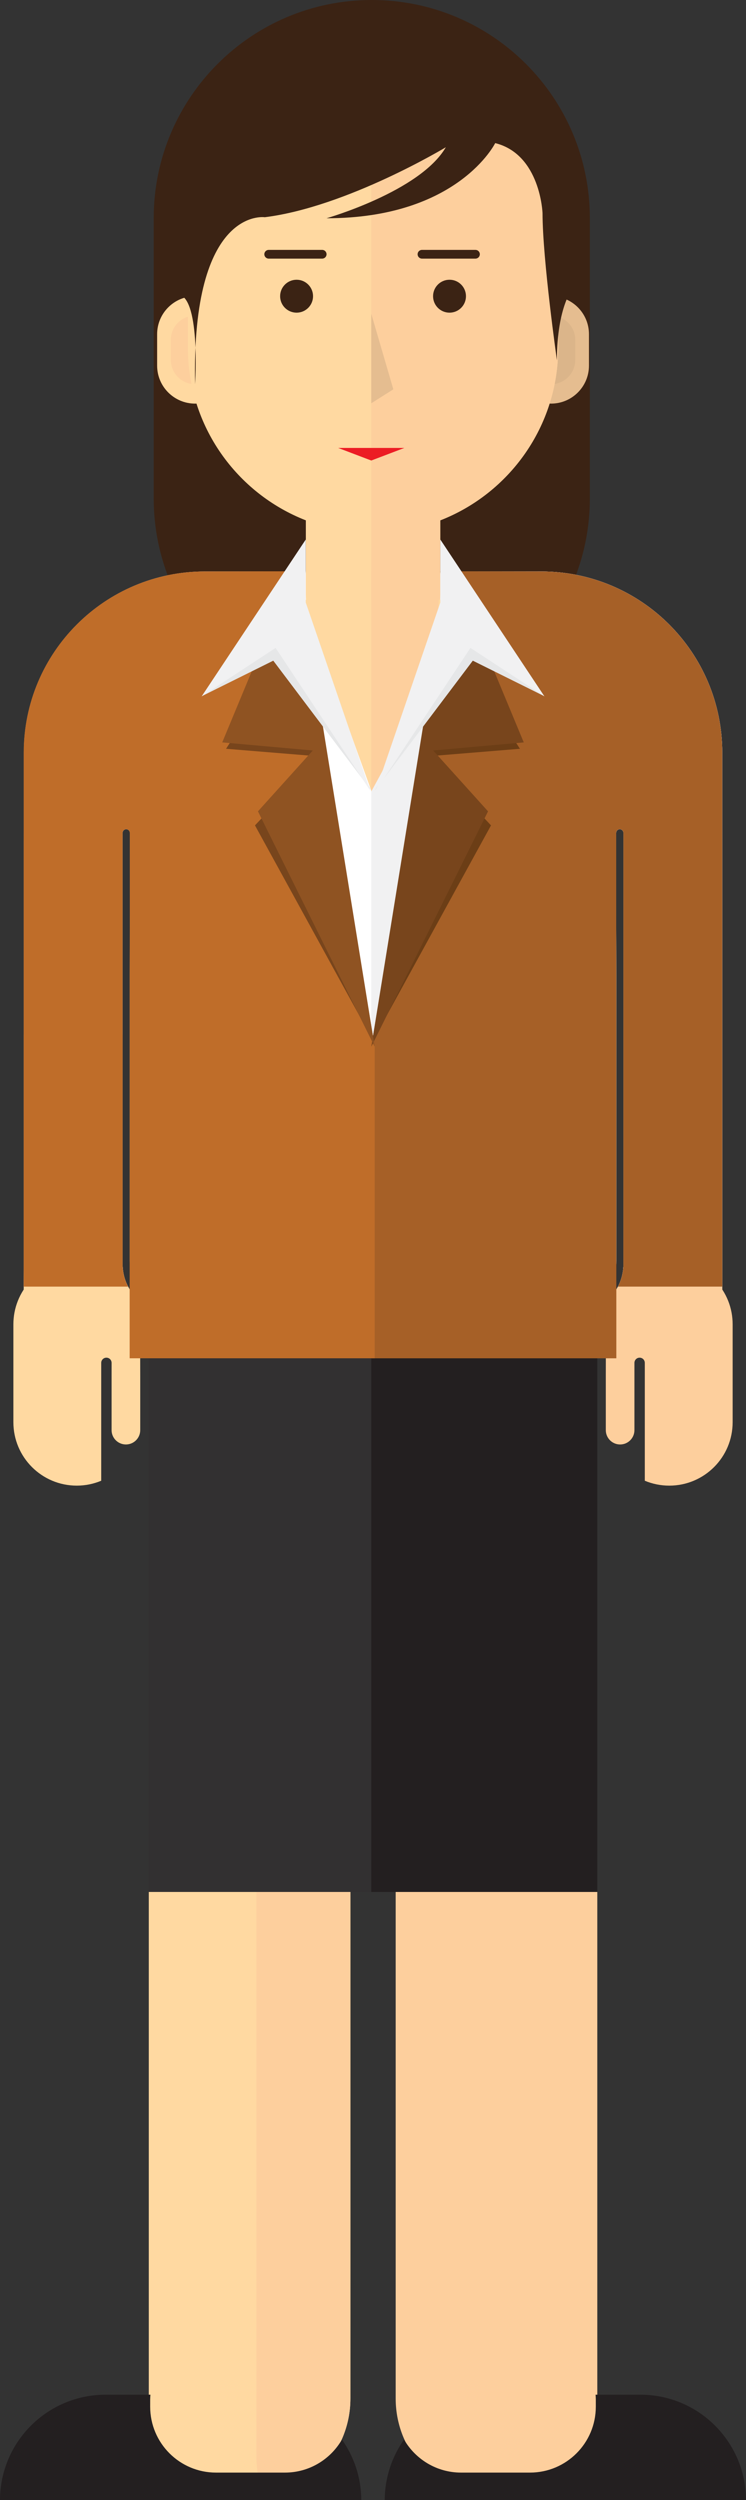 <?xml version="1.0" encoding="utf-8"?>
<!-- Generator: Adobe Illustrator 16.0.4, SVG Export Plug-In . SVG Version: 6.00 Build 0)  -->
<!DOCTYPE svg PUBLIC "-//W3C//DTD SVG 1.0//EN" "http://www.w3.org/TR/2001/REC-SVG-20010904/DTD/svg10.dtd">
<svg version="1.0" xmlns="http://www.w3.org/2000/svg" xmlns:xlink="http://www.w3.org/1999/xlink" x="0px" y="0px"
	 width="146.464px" height="490.426px" viewBox="0 0 146.464 490.426" enable-background="new 0 0 146.464 490.426"
	 xml:space="preserve">
<rect x="0" y="0" width="146.464" height="490.426" fill="#333333" stroke="none"/>
<g id="advokat">
</g>
<g id="arsitek">
</g>
<g id="creativeprenuer">
</g>
<g id="diplomat">
	<g>
		<path fill="#3B2314" d="M115.807,97.748c0,23.645-19.168,42.814-42.815,42.814l0,0c-23.646,0-42.815-19.17-42.815-42.814V42.815
			C30.176,19.167,49.346,0,72.991,0l0,0c23.647,0,42.815,19.167,42.815,42.815V97.748z"/>
		<path fill="#FFD9A1" d="M29.213,470.504c0,10.931,8.861,19.792,19.792,19.792c10.932,0,19.793-8.861,19.793-19.792v-99.363H29.213
			V470.504z"/>
		<path fill="#FDCF9D" d="M68.798,470.504v-99.363h-18.46v110.698c0,2.903,0.567,5.671,1.565,8.222
			C61.457,488.655,68.798,480.448,68.798,470.504z"/>
		<path fill="#FDCF9D" d="M77.684,371.141v99.363c0,10.931,8.861,19.792,19.792,19.792c10.932,0,19.793-8.861,19.793-19.792v-99.363
			H77.684z"/>
		<polygon fill="#323031" points="29.213,255.622 29.213,371.141 68.798,371.141 77.684,371.141 117.269,371.141 117.269,255.622 		
			"/>
		<path fill="#FFFFFF" d="M24.076,248.08v-66.324v-18.378c0-0.392,0.317-0.707,0.705-0.707c0.393,0,0.71,0.315,0.71,0.707v18.378
			l-0.014,9.517l-0.002,56.04c0,6.753,5.473,12.229,12.227,12.229h71.077c6.753,0,12.227-5.476,12.227-12.229v-56.04l-0.027-9.517
			v-18.378c0-0.392,0.319-0.707,0.706-0.707c0.392,0,0.707,0.315,0.707,0.707v18.378v66.324c0,0,0.076,2.171-1.078,4.312h20.5
			l-0.006-4.242v-83.004l-0.002-2.423v-15.078c0-19.63-15.913-35.544-35.545-35.544H40.227c-19.63,0-35.544,15.914-35.544,35.544
			v16.693l-0.004,0.808v83.863l-0.021,3.384h20.501C24.002,250.25,24.076,248.08,24.076,248.08z"/>
		<line fill="none" stroke="#231F20" stroke-miterlimit="10" x1="17.384" y1="291.75" x2="17.384" y2="291.75"/>
		<path fill="#FDCF9D" d="M120.776,253.249c0,0-0.729,1.43-0.919,1.875c-0.608,1.426-0.902,3.013-0.902,4.66v2.256l-0.016,7.918
			v10.59c0,1.553,1.257,2.812,2.808,2.812c1.555,0,2.812-1.259,2.812-2.812v-10.59v-2.606c0-0.565,0.454-1.02,1.016-1.02
			c0.565,0,1.02,0.454,1.02,1.02v23.121c1.479,0.618,3.102,0.962,4.803,0.962c6.875,0,12.443-5.569,12.443-12.441v-19.209
			c0-1.603-0.303-3.134-0.854-4.541c-0.313-0.802-0.707-1.559-1.173-2.27v-0.582h-20.5
			C121.155,252.677,120.982,252.965,120.776,253.249z"/>
		<path fill="#FFD9A1" d="M3.483,255.243c-0.552,1.407-0.855,2.938-0.855,4.541v19.209c0,6.872,5.57,12.441,12.442,12.441
			c1.704,0,3.327-0.344,4.802-0.962v-23.121c0-0.565,0.455-1.02,1.019-1.02s1.021,0.454,1.021,1.02l-0.004,2.606v10.59
			c0,1.553,1.261,2.812,2.812,2.812c1.554,0,2.812-1.259,2.812-2.812v-10.59l-0.02-7.918v-2.256c0-1.647-0.291-3.234-0.902-4.66
			c-0.189-0.445-0.918-1.875-0.918-1.875c-0.205-0.283-0.38-0.571-0.534-0.857H4.657l-0.004,0.582
			C4.189,253.684,3.796,254.441,3.483,255.243z"/>
		<path fill="#231F20" d="M125.729,469.763h-8.799c0.021,0.312,0.047,0.625,0.047,0.943v1.413c0,7.139-5.786,12.926-12.925,12.926
			H90.521c-4.786,0-8.958-2.612-11.193-6.48c-2.369,3.356-3.776,7.443-3.792,11.861h70.929
			C146.423,479.006,137.16,469.763,125.729,469.763z"/>
		<path fill="#231F20" d="M20.735,469.763h8.797c-0.021,0.312-0.047,0.625-0.047,0.943v1.413c0,7.139,5.788,12.926,12.925,12.926
			h13.532c4.789,0,8.959-2.612,11.191-6.48c2.37,3.356,3.781,7.443,3.797,11.861H0C0.041,479.006,9.306,469.763,20.735,469.763z"/>
		<path fill="#FFD9A1" d="M45.755,71.727c0,4.114-3.335,7.45-7.45,7.45l0,0c-4.115,0-7.454-3.335-7.454-7.45v-6.17
			c0-4.114,3.339-7.45,7.454-7.45l0,0c4.115,0,7.45,3.335,7.45,7.45V71.727z"/>
		<path fill="#FDCF9D" d="M43.063,70.609c0,2.628-2.131,4.761-4.759,4.761l0,0c-2.628,0-4.762-2.133-4.762-4.761v-3.938
			c0-2.629,2.134-4.758,4.762-4.758l0,0c2.628,0,4.759,2.129,4.759,4.758V70.609z"/>
		<path fill="#E5BD90" d="M115.632,71.727c0,4.114-3.334,7.45-7.449,7.45l0,0c-4.115,0-7.455-3.335-7.455-7.45v-6.17
			c0-4.114,3.34-7.45,7.455-7.45l0,0c4.115,0,7.449,3.335,7.449,7.45V71.727z"/>
		<path fill="#DBB58A" d="M112.94,70.612c0,2.625-2.13,4.758-4.758,4.758l0,0c-2.629,0-4.762-2.133-4.762-4.758v-3.941
			c0-2.629,2.133-4.758,4.762-4.758l0,0c2.628,0,4.758,2.129,4.758,4.758V70.612z"/>
		<polygon fill="#231F20" points="72.897,371.141 77.684,371.141 117.269,371.141 117.269,255.622 72.897,255.622 		"/>
		<path fill="#F1F1F2" d="M141.808,165.145l-0.002-2.423v-15.078c0-19.63-15.913-35.544-35.545-35.544H72.896v147.442h35.884
			c6.753,0,12.227-5.476,12.227-12.229v-56.04l-0.029-9.517l0.002-18.378c0-0.392,0.319-0.707,0.706-0.707
			c0.392,0,0.707,0.315,0.707,0.707v18.378v66.324c0,0,0.076,2.171-1.078,4.312h20.5l-0.006-4.242V165.145z"/>
		<path fill="#FFD9A1" d="M73.243,7.618c-20.078,0-36.352,16.276-36.352,36.353v24.234c0,15.418,9.604,28.587,23.156,33.872v14.599
			c0,7.286,5.906,13.194,13.195,13.194c7.286,0,13.194-5.908,13.194-13.194v-14.599c13.55-5.281,23.155-18.451,23.155-33.872V43.97
			C109.593,23.894,93.319,7.618,73.243,7.618z"/>
		<path fill="#FDCF9D" d="M72.893,129.852c0.114,0.003,0.232,0.017,0.352,0.017c7.286,0,13.194-5.908,13.194-13.194v-14.599
			c13.549-5.281,23.156-18.451,23.156-33.872V43.97c0-12.916-6.74-24.251-16.889-30.698H72.893V129.852z"/>
		<path fill="#3B2314" d="M61.461,58.107c0,1.783-1.448,3.229-3.23,3.229c-1.788,0-3.234-1.446-3.234-3.229
			c0-1.787,1.446-3.231,3.234-3.231C60.013,54.876,61.461,56.32,61.461,58.107z"/>
		<path fill="#3B2314" d="M91.485,58.107c0,1.783-1.447,3.229-3.23,3.229c-1.786,0-3.23-1.446-3.23-3.229
			c0-1.787,1.444-3.231,3.23-3.231C90.038,54.876,91.485,56.32,91.485,58.107z"/>
		<polygon fill="#E5BD90" points="72.892,61.54 72.892,79.11 77.226,76.372 		"/>
		<polygon fill="#EC1C24" points="79.389,87.871 72.892,90.341 66.393,87.871 		"/>
		<path fill="#3B2314" d="M64.114,49.877c0,0.474-0.385,0.858-0.859,0.858h-10.5c-0.474,0-0.859-0.384-0.859-0.858l0,0
			c0-0.473,0.386-0.858,0.859-0.858h10.5C63.729,49.019,64.114,49.404,64.114,49.877L64.114,49.877z"/>
		<path fill="#3B2314" d="M94.206,49.877c0,0.474-0.386,0.858-0.857,0.858H82.847c-0.475,0-0.859-0.384-0.859-0.858l0,0
			c0-0.473,0.385-0.858,0.859-0.858h10.502C93.82,49.019,94.206,49.404,94.206,49.877L94.206,49.877z"/>
		<path fill="#3B2314" d="M97.226,28.072c0,0-7.27,14.744-33.121,14.744c0,0,18.38-5.251,23.429-13.935
			c0,0-19.39,11.713-35.546,13.732c0,0-14.441-2.14-13.683,32.758c0,0,1.162-18.015-3.685-17.61l0.807-29.083L59.258,5.655
			L82.279,5.25l24.237,16.156l6.059,34.939c0,0-3.23,3.635-3.23,14.339c0,0-2.828-19.792-2.828-28.879
			C106.517,41.806,106.112,30.292,97.226,28.072z"/>
		<path fill="#FDCF9D" d="M122.392,243.026v5.054c0,0,0.076,2.171-1.078,4.312h20.5l-0.006-4.242v-5.123H122.392z"/>
		<path fill="#FFD9A1" d="M24.076,248.08v-45.132H4.679v46.06l-0.021,3.384h20.501C24.002,250.25,24.076,248.08,24.076,248.08z"/>
		<path fill="#A66027" d="M121.006,266.452v-75.179l-0.029-9.517l0.002-18.378c0-0.392,0.319-0.707,0.706-0.707
			c0.392,0,0.707,0.315,0.707,0.707v18.378v66.324c0,0,0.076,2.171-1.078,4.312h20.5l-0.006-4.242v-83.004l-0.002-2.423v-15.078
			c0-19.63-15.913-35.544-35.545-35.544l-17.958-0.03l-15.407,93.264v61.119H121.006z"/>
		<path fill="#BF6D29" d="M24.07,248.08v-66.324v-18.378c0-0.392,0.314-0.707,0.705-0.707c0.389,0,0.708,0.315,0.708,0.707
			l0.002,18.378l-0.029,9.517v75.179h48.11v-61.119l-15.407-93.264l-17.958,0.03c-19.632,0-35.546,15.914-35.546,35.544v15.078
			l-0.002,2.423v83.004l-0.006,4.242h20.501C23.994,250.25,24.07,248.08,24.07,248.08z"/>
		<polygon fill="#FFD9A1" points="87.427,117.632 72.893,155.097 59.36,117.632 		"/>
		<polygon fill="#FDCF9D" points="85.423,132.233 72.893,155.278 72.893,112.069 86.419,112.069 		"/>
		<polygon fill="#6C3E16" points="73.022,204.498 96.401,161.915 83.71,148.389 102.08,146.886 95.734,137.034 83.71,145.383 		"/>
		<polygon fill="#78451C" points="72.899,205.333 95.817,159.16 85.047,147.22 102.831,145.634 89.054,112.486 86.419,112.069 
			87.051,117.83 		"/>
		<polygon fill="#78451C" points="73.438,204.498 50.06,161.915 62.751,148.389 44.382,146.886 50.728,137.034 62.751,145.383 		"/>
		<polygon fill="#8F5322" points="73.562,205.333 50.644,159.16 61.415,147.22 43.631,145.634 57.407,112.486 60.043,112.069 
			59.411,117.83 		"/>
		<polygon fill="#E6E7E8" points="106.833,136.554 92.826,129.603 73.587,155.097 90.363,122.589 		"/>
		<polygon fill="#F1F1F2" points="86.45,105.838 106.896,136.616 92.367,127.098 73.759,155.152 86.45,118.195 		"/>
		<polygon fill="#E6E7E8" points="39.646,136.554 53.653,129.603 72.893,155.097 56.115,122.589 		"/>
		<polygon fill="#F1F1F2" points="60.029,105.838 39.584,136.616 54.111,127.098 72.72,155.152 60.029,118.195 		"/>
	</g>
</g>
<g id="engineer_manager">
</g>
<g id="entreprenuer">
</g>
<g id="it-consultant">
</g>
<g id="manajemen_operasional">
</g>
<g id="public_relation">
</g>
<g id="teknopreneur">
</g>
<g id="trader2">
</g>
</svg>
